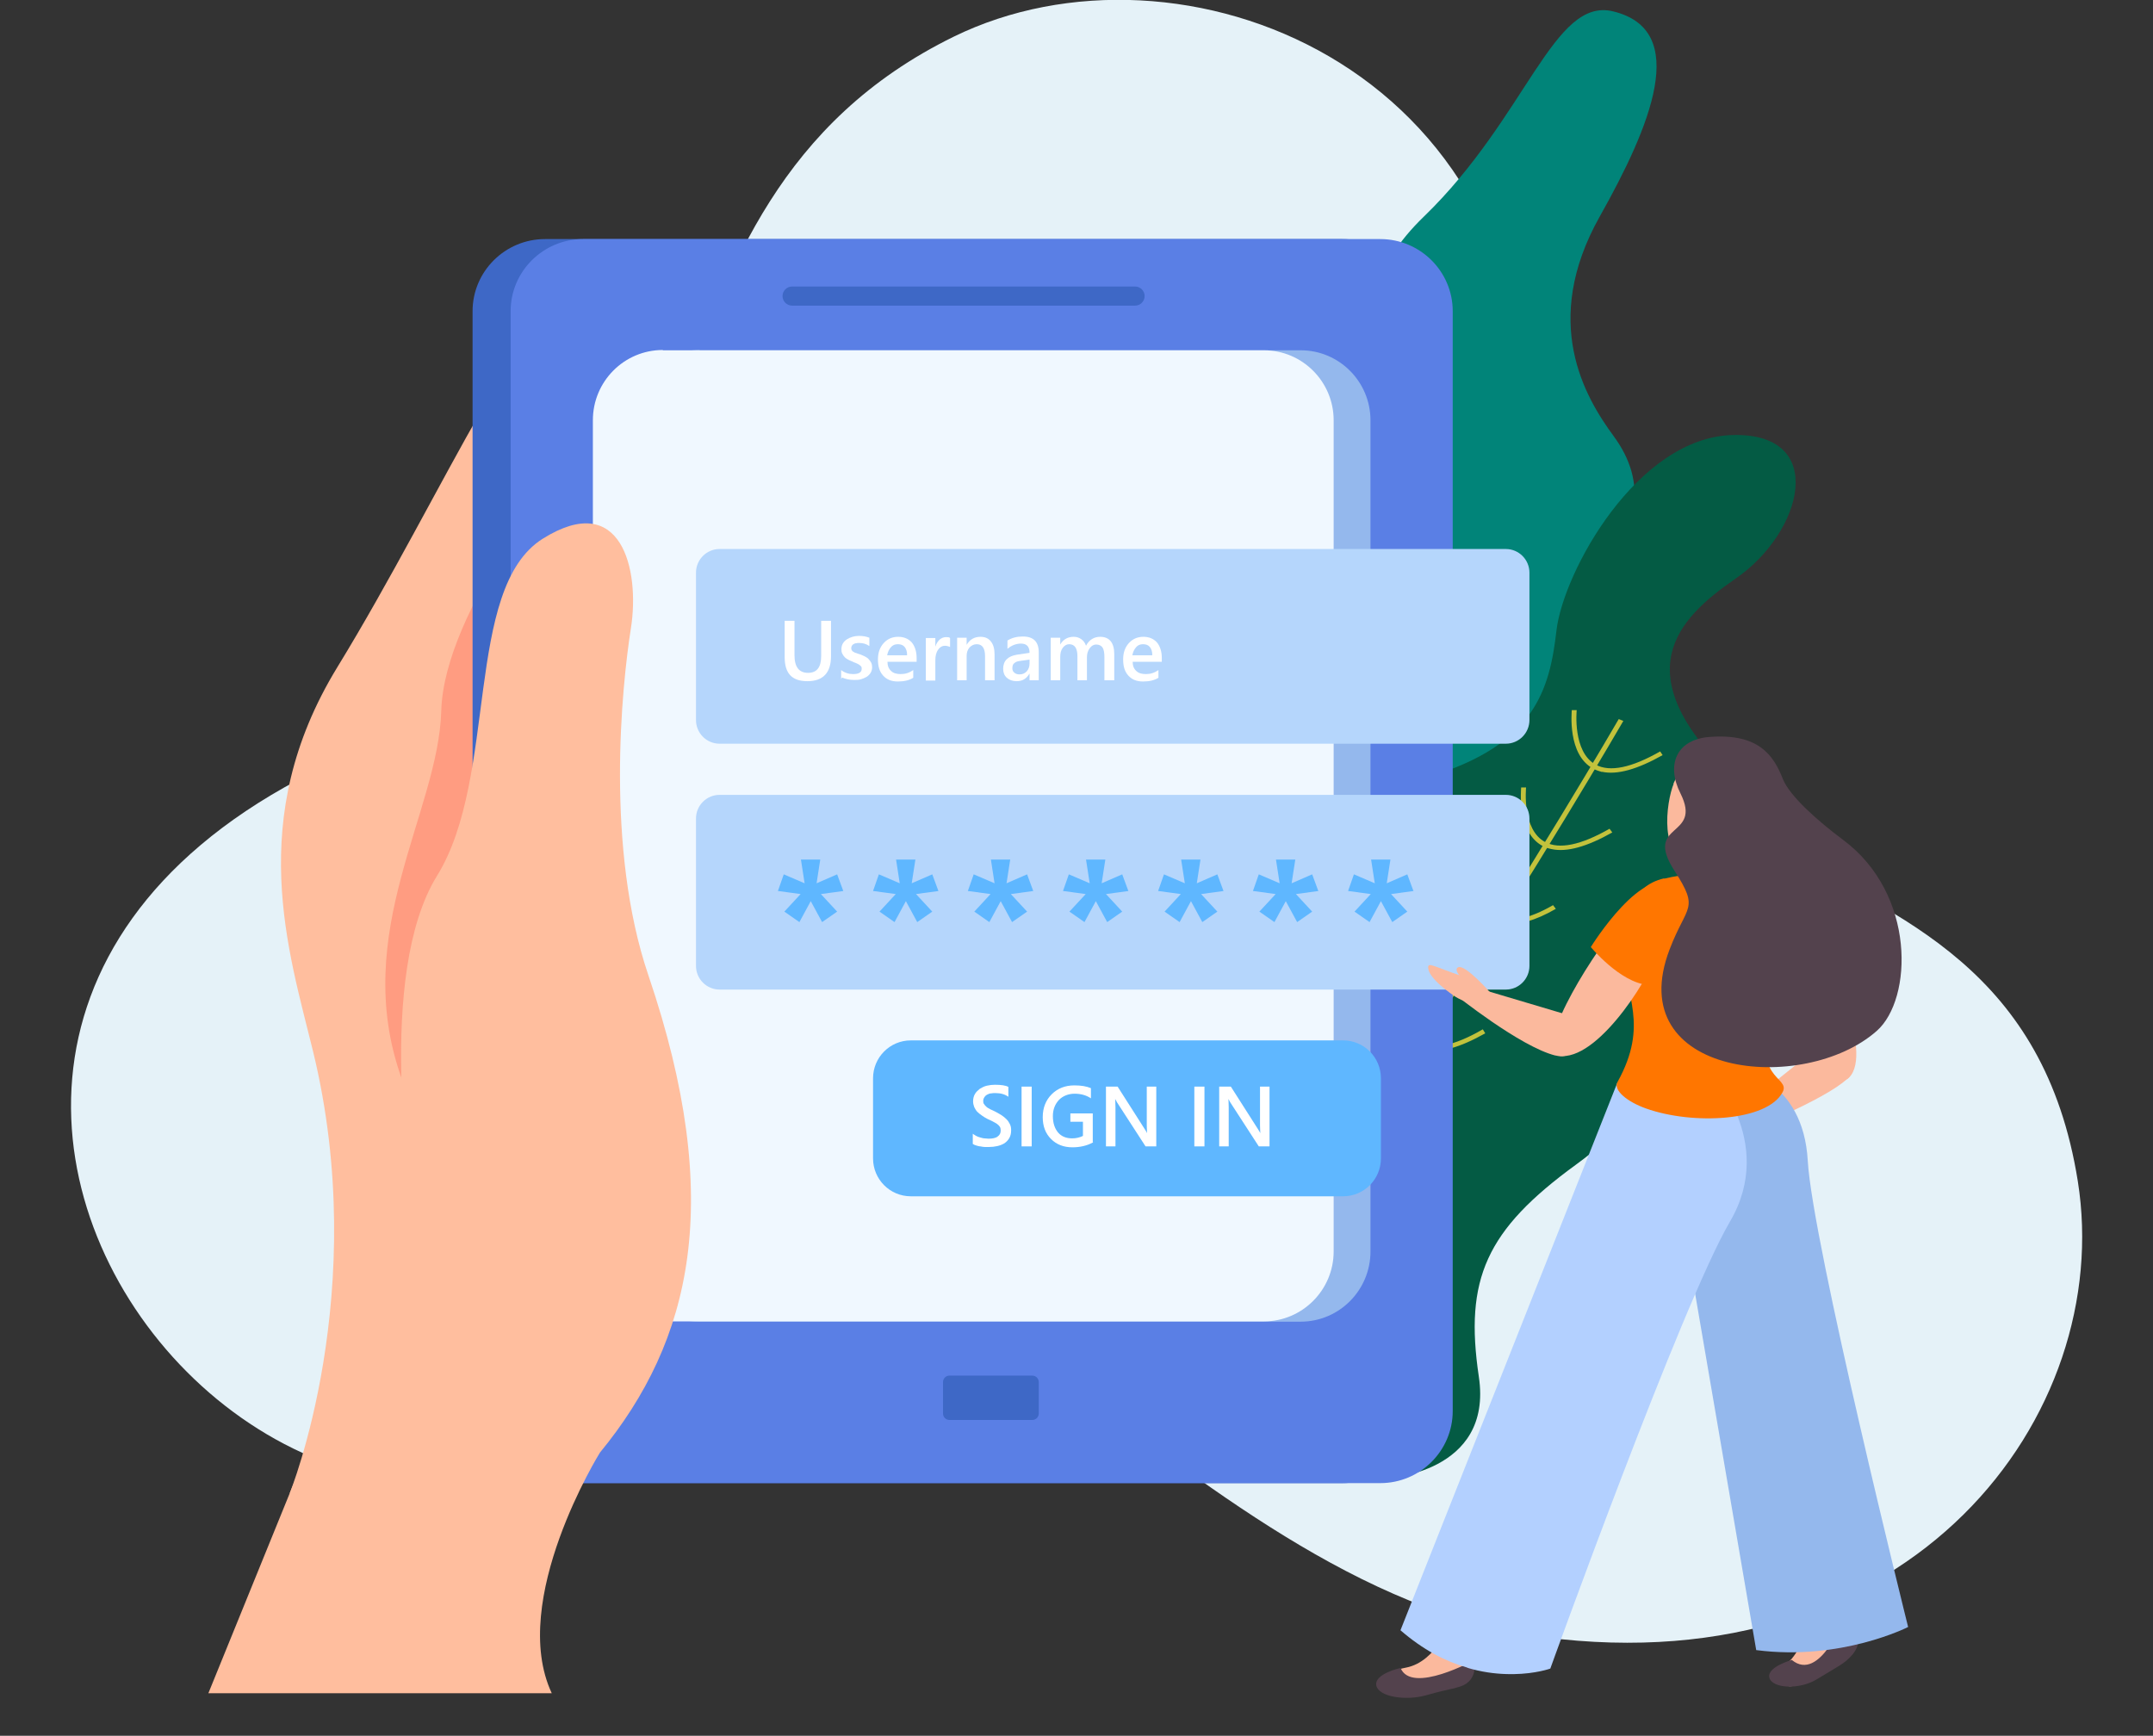 <svg width="191" height="154" viewBox="0 0 191 154" fill="none" xmlns="http://www.w3.org/2000/svg">
<rect x="0" y="0" width="191" height="154" fill="#333333" stroke="none"/>
<g clip-path="url(#clip0_21_218)">
<path d="M63.649 118.274C80.255 97.364 104.13 140.989 136.934 145.253C169.766 149.517 187.624 125.491 184.33 104.799C178.396 67.597 133.803 84.981 135.382 39.334C136.553 5.713 104.593 -6.533 84.611 3.253C53.984 18.259 65.745 55.269 37.868 64.399C-30.871 86.895 28.993 161.818 63.649 118.247V118.274Z" fill="#E5F2F8"/>
<path d="M91.825 57.921C91.825 57.921 122.342 51.579 123.077 43.871C123.812 36.136 117.143 28.072 126.317 19.216C135.464 10.36 137.805 -0.301 143.114 1.011C149.974 2.679 146.435 11.18 141.916 19.216C136.662 28.564 140.609 35.234 143.141 38.678C149.484 47.288 137.479 53.219 140.392 65.438C141.589 70.44 135.464 88.754 107.261 84.872L91.77 57.948L91.825 57.921Z" fill="#018479"/>
<path d="M122.887 131.176C122.887 131.176 132.497 130.766 131.19 122.128C129.91 113.491 131.816 109.145 139.82 103.323C147.851 97.473 148.531 92.116 146.326 85.993C144.121 79.87 159.04 74.239 153.377 68.663C144.339 59.725 148.64 54.996 153.976 51.333C159.965 47.206 162.197 38.404 153.731 38.596C145.237 38.787 138.676 50.759 138.077 55.953C137.479 61.146 136.172 66.066 126.78 68.909C117.388 71.752 114.502 75.688 112.705 82.549C110.908 89.41 112.596 89.273 104.211 97.555L122.887 131.203V131.176Z" fill="#045B44"/>
<path d="M99.856 124.561C113.604 116.416 143.713 64.481 144.012 63.962L143.604 63.798C143.304 64.317 113.25 116.142 99.611 124.233L99.856 124.561Z" fill="#C2C23C"/>
<path d="M130.21 87.278C131.571 87.578 133.368 87.059 135.6 85.802L135.355 85.474C132.823 86.922 130.891 87.332 129.638 86.649C127.569 85.528 127.95 81.865 127.95 81.811H127.515C127.515 81.811 127.106 85.774 129.42 87.004C129.666 87.141 129.938 87.223 130.21 87.305V87.278Z" fill="#C2C23C"/>
<path d="M137.642 75.333C139.003 75.633 140.8 75.114 143.032 73.857L142.787 73.529C140.255 74.977 138.323 75.387 137.07 74.704C135.001 73.611 135.382 69.921 135.382 69.866H134.947C134.947 70.002 134.539 73.829 136.853 75.059C137.098 75.196 137.37 75.278 137.642 75.333Z" fill="#C2C23C"/>
<path d="M142.107 68.472C143.468 68.772 145.265 68.253 147.497 66.996L147.279 66.668C144.747 68.116 142.814 68.526 141.562 67.843C139.493 66.722 139.874 63.032 139.874 63.005H139.439C139.439 63.142 139.03 66.968 141.344 68.198C141.589 68.335 141.862 68.417 142.134 68.499L142.107 68.472Z" fill="#C2C23C"/>
<path d="M133.531 81.865C134.675 82.112 136.172 81.701 138.023 80.635L137.778 80.307C135.682 81.51 134.103 81.838 133.068 81.291C131.381 80.389 131.68 77.355 131.68 77.328H131.244C131.244 77.328 130.918 80.608 132.823 81.647C133.041 81.756 133.259 81.838 133.504 81.893L133.531 81.865Z" fill="#C2C23C"/>
<path d="M126.371 93.154C127.733 93.455 129.529 92.936 131.762 91.678L131.544 91.323C129.012 92.799 127.079 93.182 125.827 92.526C123.758 91.432 124.139 87.742 124.139 87.688H123.703C123.703 87.824 123.295 91.651 125.609 92.881C125.854 93.018 126.126 93.1 126.399 93.182L126.371 93.154Z" fill="#C2C23C"/>
<path d="M122.451 100.207C123.812 100.507 125.609 99.988 127.841 98.731L127.624 98.403C125.092 99.851 123.159 100.261 121.907 99.578C119.838 98.485 120.219 94.794 120.219 94.74H119.783C119.783 94.74 119.375 98.703 121.689 99.933C121.934 100.07 122.206 100.152 122.478 100.234L122.451 100.207Z" fill="#C2C23C"/>
<path d="M118.477 105.099C119.457 105.318 120.763 104.963 122.37 104.033L122.125 103.705C120.355 104.744 118.994 105.017 118.123 104.553C116.68 103.787 116.952 101.191 116.952 101.163H116.517C116.517 101.163 116.217 104.006 117.905 104.881C118.095 104.963 118.286 105.045 118.477 105.099Z" fill="#C2C23C"/>
<path d="M25.699 132.488C25.699 132.488 32.968 114.612 27.768 93.264C25.617 84.435 21.697 72.654 29.919 59.206C39.365 43.789 47.206 24.956 52.677 24.737C58.122 24.519 52.677 50.049 51.126 54.231C49.601 58.413 43.013 123.878 43.013 123.878L25.672 132.515L25.699 132.488Z" fill="#FFBE9E"/>
<path d="M50.173 41.22C50.173 41.22 39.392 54.067 39.147 63.06C38.902 72.052 31.035 82.767 35.608 95.615C40.182 108.461 51.262 50.869 51.262 50.869L50.173 41.247V41.22Z" fill="#FF9C81"/>
<path d="M125.5 125.19C125.5 128.716 122.615 131.586 119.076 131.586H48.349C44.81 131.586 41.924 128.716 41.924 125.19V27.607C41.924 24.081 44.81 21.211 48.349 21.211H119.076C122.615 21.211 125.5 24.081 125.5 27.607V125.19Z" fill="#3E68C6"/>
<path d="M128.876 125.19C128.876 128.716 125.99 131.586 122.451 131.586H51.725C48.186 131.586 45.3 128.716 45.3 125.19V27.607C45.3 24.081 48.186 21.211 51.725 21.211H122.451C125.99 21.211 128.876 24.081 128.876 27.607V125.19Z" fill="#5A7FE5"/>
<path d="M62.07 31.079H115.4C118.803 31.079 121.58 33.867 121.58 37.284V111.031C121.58 114.475 118.803 117.263 115.373 117.263H62.042C58.639 117.263 55.863 114.475 55.863 111.058V37.284C55.863 33.84 58.639 31.052 62.07 31.052V31.079Z" fill="#94B8ED"/>
<path d="M58.803 31.079H112.134C115.537 31.079 118.313 33.867 118.313 37.284V111.031C118.313 114.448 115.537 117.236 112.134 117.236H58.803C55.373 117.236 52.596 114.448 52.596 111.004V37.284C52.596 33.84 55.373 31.052 58.803 31.052V31.079Z" fill="#F0F8FF"/>
<path d="M101.544 26.268C101.544 26.733 101.163 27.115 100.7 27.115H70.264C69.801 27.115 69.42 26.733 69.42 26.268C69.42 25.803 69.801 25.421 70.264 25.421H100.7C101.163 25.421 101.544 25.803 101.544 26.268Z" fill="#3E68C6"/>
<path d="M91.58 122.047H84.23C83.914 122.047 83.658 122.304 83.658 122.621V125.409C83.658 125.726 83.914 125.983 84.23 125.983H91.58C91.896 125.983 92.152 125.726 92.152 125.409V122.621C92.152 122.304 91.896 122.047 91.58 122.047Z" fill="#3E68C6"/>
<path d="M36.507 105.947C36.507 105.947 33.322 86.512 38.766 77.711C44.211 68.909 41.135 52.235 48.131 47.807C55.128 43.407 56.788 50.541 55.971 55.734C55.155 60.928 53.685 75.251 57.523 86.54C64.329 106.575 61.362 118.958 53.222 128.88C53.222 128.88 45.082 141.973 48.948 150.228H18.485L36.507 105.919V105.947Z" fill="#FFBE9E"/>
<path d="M133.586 70.522H63.839C62.681 70.522 61.743 71.464 61.743 72.626V85.692C61.743 86.855 62.681 87.797 63.839 87.797H133.586C134.743 87.797 135.682 86.855 135.682 85.692V72.626C135.682 71.464 134.743 70.522 133.586 70.522Z" fill="#B5D6FC"/>
<path d="M74.837 79.05L72.823 79.323L74.266 80.881L72.932 81.811L71.924 79.952L70.917 81.811L69.583 80.881L71.026 79.323L69.012 79.05L69.529 77.574L71.38 78.367L71.053 76.262H72.768L72.442 78.367L74.266 77.574L74.81 79.05H74.837Z" fill="#5FB7FF"/>
<path d="M83.277 79.05L81.262 79.323L82.705 80.881L81.371 81.811L80.364 79.952L79.357 81.811L78.023 80.881L79.466 79.323L77.451 79.05L77.968 77.574L79.819 78.367L79.493 76.262H81.208L80.881 78.367L82.705 77.574L83.249 79.05H83.277Z" fill="#5FB7FF"/>
<path d="M91.689 79.05L89.674 79.323L91.117 80.881L89.783 81.811L88.776 79.952L87.769 81.811L86.435 80.881L87.877 79.323L85.863 79.05L86.38 77.574L88.231 78.367L87.905 76.262H89.62L89.293 78.367L91.117 77.574L91.662 79.05H91.689Z" fill="#5FB7FF"/>
<path d="M100.128 79.05L98.114 79.323L99.556 80.881L98.222 81.811L97.215 79.952L96.208 81.811L94.874 80.881L96.317 79.323L94.302 79.05L94.82 77.574L96.671 78.367L96.344 76.262H98.059L97.732 78.367L99.556 77.574L100.101 79.05H100.128Z" fill="#5FB7FF"/>
<path d="M108.567 79.05L106.553 79.323L107.996 80.881L106.662 81.811L105.654 79.952L104.647 81.811L103.313 80.881L104.756 79.323L102.741 79.05L103.259 77.574L105.11 78.367L104.783 76.262H106.498L106.172 78.367L107.996 77.574L108.54 79.05H108.567Z" fill="#5FB7FF"/>
<path d="M116.979 79.05L114.965 79.323L116.408 80.881L115.074 81.811L114.066 79.952L113.059 81.811L111.725 80.881L113.168 79.323L111.154 79.05L111.671 77.574L113.522 78.367L113.195 76.262H114.91L114.584 78.367L116.408 77.574L116.952 79.05H116.979Z" fill="#5FB7FF"/>
<path d="M125.419 79.05L123.404 79.323L124.847 80.881L123.513 81.811L122.506 79.952L121.498 81.811L120.164 80.881L121.607 79.323L119.593 79.05L120.11 77.574L121.961 78.367L121.635 76.262H123.35L123.023 78.367L124.847 77.574L125.391 79.05H125.419Z" fill="#5FB7FF"/>
<path d="M133.586 48.709H63.839C62.681 48.709 61.743 49.652 61.743 50.814V63.88C61.743 65.042 62.681 65.984 63.839 65.984H133.586C134.743 65.984 135.682 65.042 135.682 63.88V50.814C135.682 49.652 134.743 48.709 133.586 48.709Z" fill="#B5D6FC"/>
<path d="M119.157 92.307H80.799C78.95 92.307 77.451 93.812 77.451 95.669V102.776C77.451 104.633 78.95 106.138 80.799 106.138H119.157C121.007 106.138 122.506 104.633 122.506 102.776V95.669C122.506 93.812 121.007 92.307 119.157 92.307Z" fill="#5FB7FF"/>
<path d="M86.299 101.491V100.589C86.299 100.589 86.489 100.726 86.598 100.781C86.707 100.835 86.816 100.89 86.952 100.917C87.088 100.945 87.197 100.999 87.333 100.999C87.469 100.999 87.578 101.027 87.687 101.027C88.041 101.027 88.34 100.972 88.504 100.835C88.694 100.699 88.776 100.535 88.776 100.289C88.776 100.152 88.749 100.043 88.694 99.961C88.64 99.879 88.558 99.797 88.449 99.715C88.34 99.633 88.204 99.578 88.068 99.496C87.932 99.414 87.769 99.359 87.605 99.277C87.415 99.168 87.251 99.086 87.115 98.977C86.952 98.867 86.816 98.758 86.707 98.649C86.598 98.539 86.516 98.403 86.435 98.239C86.38 98.102 86.326 97.91 86.326 97.719C86.326 97.473 86.38 97.254 86.489 97.063C86.598 96.872 86.761 96.735 86.925 96.599C87.115 96.489 87.306 96.38 87.551 96.325C87.796 96.27 88.013 96.243 88.258 96.243C88.803 96.243 89.211 96.298 89.456 96.434V97.309C89.157 97.091 88.776 96.981 88.313 96.981C88.177 96.981 88.041 96.981 87.932 97.008C87.796 97.008 87.687 97.063 87.578 97.118C87.469 97.172 87.387 97.254 87.333 97.337C87.278 97.418 87.224 97.528 87.224 97.665C87.224 97.774 87.224 97.883 87.306 97.965C87.36 98.047 87.415 98.129 87.523 98.211C87.605 98.293 87.741 98.348 87.877 98.43C88.013 98.485 88.177 98.567 88.34 98.649C88.531 98.758 88.694 98.84 88.858 98.949C89.021 99.059 89.157 99.168 89.293 99.305C89.429 99.441 89.511 99.578 89.593 99.742C89.674 99.906 89.701 100.07 89.701 100.289C89.701 100.562 89.647 100.781 89.538 100.972C89.429 101.163 89.293 101.3 89.103 101.437C88.912 101.546 88.721 101.628 88.476 101.683C88.231 101.737 87.986 101.765 87.714 101.765C87.632 101.765 87.523 101.765 87.387 101.765C87.251 101.765 87.115 101.737 86.979 101.71C86.843 101.71 86.707 101.655 86.598 101.628C86.489 101.601 86.38 101.546 86.299 101.491Z" fill="white"/>
<path d="M91.525 101.71H90.627V96.407H91.525V101.71Z" fill="white"/>
<path d="M96.97 101.355C96.426 101.655 95.799 101.792 95.146 101.792C94.357 101.792 93.73 101.546 93.24 101.054C92.75 100.562 92.505 99.933 92.505 99.113C92.505 98.293 92.778 97.61 93.295 97.091C93.812 96.571 94.493 96.298 95.309 96.298C95.908 96.298 96.398 96.38 96.779 96.544V97.446C96.371 97.172 95.881 97.036 95.337 97.036C94.792 97.036 94.302 97.227 93.948 97.582C93.594 97.965 93.404 98.43 93.404 99.031C93.404 99.633 93.567 100.125 93.867 100.48C94.166 100.835 94.602 100.999 95.119 100.999C95.473 100.999 95.799 100.917 96.072 100.781V99.523H94.956V98.785H96.943V101.3L96.97 101.355Z" fill="white"/>
<path d="M102.578 101.71H101.625L99.094 97.801C99.094 97.801 98.985 97.61 98.93 97.501C98.93 97.501 98.957 97.856 98.957 98.239V101.71H98.113V96.407H99.148L101.571 100.207C101.68 100.371 101.734 100.48 101.761 100.535C101.761 100.398 101.734 100.152 101.734 99.824V96.407H102.578V101.71Z" fill="white"/>
<path d="M106.852 101.71H105.954V96.407H106.852V101.71Z" fill="white"/>
<path d="M112.624 101.71H111.671L109.139 97.801C109.139 97.801 109.03 97.61 108.976 97.501C108.976 97.501 109.003 97.856 109.003 98.239V101.71H108.159V96.407H109.193L111.616 100.207C111.725 100.371 111.78 100.48 111.807 100.535C111.807 100.398 111.78 100.152 111.78 99.824V96.407H112.624V101.71Z" fill="white"/>
<path d="M73.721 58.221C73.721 59.697 73.013 60.436 71.625 60.436C70.237 60.436 69.611 59.725 69.611 58.303V55.078H70.482V58.139C70.482 59.178 70.89 59.697 71.68 59.697C72.469 59.697 72.85 59.206 72.85 58.194V55.078H73.721V58.221Z" fill="white"/>
<path d="M74.62 60.244V59.452C74.946 59.698 75.3 59.807 75.681 59.807C76.199 59.807 76.444 59.643 76.444 59.342C76.444 59.26 76.444 59.178 76.389 59.123C76.335 59.069 76.28 59.014 76.199 58.959C76.117 58.905 76.035 58.877 75.926 58.823C75.817 58.795 75.709 58.741 75.6 58.686C75.436 58.632 75.3 58.55 75.191 58.495C75.055 58.413 74.974 58.358 74.892 58.249C74.81 58.167 74.756 58.057 74.701 57.948C74.647 57.839 74.647 57.702 74.647 57.566C74.647 57.374 74.701 57.21 74.783 57.074C74.865 56.937 74.974 56.828 75.137 56.718C75.273 56.636 75.436 56.554 75.627 56.499C75.817 56.445 76.008 56.417 76.199 56.417C76.552 56.417 76.852 56.472 77.124 56.581V57.319C76.852 57.128 76.552 57.046 76.226 57.046C76.117 57.046 76.008 57.046 75.926 57.074C75.845 57.074 75.763 57.128 75.709 57.156C75.654 57.183 75.6 57.237 75.573 57.292C75.545 57.347 75.518 57.401 75.518 57.483C75.518 57.566 75.518 57.62 75.573 57.702C75.6 57.757 75.654 57.812 75.736 57.839C75.79 57.894 75.872 57.921 75.981 57.948C76.062 57.975 76.171 58.03 76.308 58.057C76.471 58.112 76.607 58.194 76.743 58.249C76.879 58.331 76.988 58.386 77.07 58.495C77.151 58.577 77.233 58.686 77.287 58.795C77.342 58.905 77.369 59.041 77.369 59.206C77.369 59.397 77.315 59.561 77.233 59.698C77.151 59.834 77.015 59.971 76.879 60.053C76.743 60.135 76.552 60.217 76.362 60.272C76.171 60.326 75.981 60.326 75.763 60.326C75.355 60.326 75.001 60.244 74.701 60.108L74.62 60.244Z" fill="white"/>
<path d="M81.289 58.714H78.73C78.73 59.069 78.839 59.342 79.057 59.533C79.248 59.725 79.547 59.807 79.901 59.807C80.309 59.807 80.663 59.697 81.017 59.452V60.135C80.663 60.354 80.228 60.463 79.656 60.463C79.084 60.463 78.676 60.299 78.349 59.944C78.023 59.588 77.886 59.123 77.886 58.495C77.886 57.921 78.05 57.429 78.404 57.046C78.758 56.663 79.193 56.499 79.683 56.499C80.173 56.499 80.582 56.663 80.881 56.992C81.153 57.319 81.317 57.784 81.317 58.386V58.714H81.289ZM80.473 58.112C80.473 57.812 80.391 57.566 80.255 57.401C80.119 57.237 79.928 57.156 79.656 57.156C79.384 57.156 79.193 57.237 79.03 57.429C78.867 57.62 78.758 57.839 78.703 58.139H80.445L80.473 58.112Z" fill="white"/>
<path d="M84.284 57.401C84.284 57.401 84.039 57.292 83.848 57.292C83.603 57.292 83.386 57.401 83.222 57.648C83.059 57.866 82.977 58.194 82.977 58.577V60.381H82.133V56.609H82.977V57.374C83.059 57.101 83.195 56.91 83.358 56.745C83.522 56.609 83.712 56.527 83.93 56.527C84.093 56.527 84.202 56.527 84.284 56.609V57.429V57.401Z" fill="white"/>
<path d="M88.231 60.354H87.387V58.221C87.387 57.511 87.142 57.156 86.652 57.156C86.38 57.156 86.189 57.265 85.999 57.456C85.836 57.648 85.754 57.894 85.754 58.194V60.354H84.91V56.581H85.754V57.21C86.026 56.745 86.435 56.499 86.979 56.499C87.387 56.499 87.687 56.636 87.905 56.91C88.122 57.183 88.231 57.566 88.231 58.057V60.354Z" fill="white"/>
<path d="M92.152 60.354H91.335V59.752C91.063 60.217 90.709 60.436 90.192 60.436C89.81 60.436 89.538 60.326 89.32 60.135C89.103 59.944 88.994 59.67 88.994 59.342C88.994 58.632 89.402 58.221 90.219 58.085L91.335 57.921C91.335 57.374 91.09 57.101 90.573 57.101C90.137 57.101 89.729 57.265 89.375 57.566V56.828C89.783 56.581 90.219 56.472 90.736 56.472C91.689 56.472 92.152 56.937 92.152 57.894V60.354ZM91.335 58.522L90.545 58.632C90.3 58.659 90.11 58.714 90.001 58.823C89.865 58.905 89.81 59.069 89.81 59.288C89.81 59.452 89.865 59.588 89.974 59.67C90.083 59.78 90.246 59.834 90.436 59.834C90.709 59.834 90.899 59.752 91.09 59.561C91.253 59.37 91.335 59.151 91.335 58.877V58.55V58.522Z" fill="white"/>
<path d="M98.821 60.354H97.977V58.303C97.977 57.921 97.923 57.62 97.814 57.456C97.705 57.292 97.515 57.183 97.242 57.183C97.025 57.183 96.834 57.292 96.671 57.511C96.507 57.73 96.426 58.003 96.426 58.303V60.354H95.582V58.221C95.582 57.511 95.337 57.156 94.847 57.156C94.629 57.156 94.438 57.265 94.275 57.483C94.112 57.702 94.057 57.975 94.057 58.303V60.354H93.213V56.581H94.057V57.183C94.329 56.718 94.738 56.499 95.255 56.499C95.527 56.499 95.745 56.581 95.936 56.718C96.126 56.855 96.262 57.046 96.344 57.292C96.616 56.773 97.052 56.499 97.596 56.499C98.413 56.499 98.849 57.019 98.849 58.03V60.354H98.821Z" fill="white"/>
<path d="M103.041 58.714H100.482C100.482 59.069 100.591 59.342 100.809 59.533C100.999 59.725 101.299 59.807 101.652 59.807C102.061 59.807 102.415 59.697 102.769 59.452V60.135C102.415 60.354 101.979 60.463 101.407 60.463C100.836 60.463 100.427 60.299 100.101 59.944C99.774 59.588 99.638 59.123 99.638 58.495C99.638 57.921 99.801 57.429 100.155 57.046C100.509 56.663 100.945 56.499 101.435 56.499C101.925 56.499 102.333 56.663 102.633 56.992C102.905 57.319 103.068 57.784 103.068 58.386V58.714H103.041ZM102.224 58.112C102.224 57.812 102.143 57.566 102.006 57.401C101.87 57.237 101.68 57.156 101.407 57.156C101.135 57.156 100.945 57.237 100.781 57.429C100.618 57.62 100.509 57.839 100.455 58.139H102.197L102.224 58.112Z" fill="white"/>
<path d="M148.477 69.538C147.824 71.123 147.061 76.399 150.355 76.59C151.771 76.672 153.894 74.021 154.276 71.478C154.439 70.44 153.513 68.882 151.771 68.062C150.982 67.706 149.212 67.679 148.45 69.538H148.477Z" fill="#FBB99D"/>
<path d="M148.613 74.021C148.613 74.021 150.491 76.289 148.613 78.148C146.735 80.007 153.568 79.105 153.568 79.105L152.778 72.408L148.613 74.021Z" fill="#FBB99D"/>
<path d="M157.052 85.036C156.671 83.779 156.835 82.194 158.169 81.592C158.931 81.264 159.856 82.029 160.591 82.795C162.307 84.653 166.199 93.4 164.049 95.587C162.007 97.637 158.305 89.054 157.08 85.036H157.052Z" fill="#FBB99D"/>
<path d="M157.733 96.981C157.733 96.981 153.731 98.949 153.404 99.195C151.363 100.835 150.029 101.245 150.492 101.491C151.308 101.983 154.085 100.699 154.521 100.507C155.038 100.289 156.29 99.578 156.698 99.305C157.107 99.004 157.76 96.981 157.76 96.981H157.733Z" fill="#FBB99D"/>
<path d="M163.858 95.724C161.925 97.582 154.493 100.535 154.493 100.535V98.348L161.898 92.416C161.898 92.416 165.791 93.865 163.886 95.724H163.858Z" fill="#FBB99D"/>
<path d="M162.987 85.638C162.987 85.638 160.537 77.793 157.025 78.831C153.513 79.897 157.434 88.07 157.434 88.07C157.434 88.07 161.463 87.578 162.987 85.61V85.638Z" fill="#FEC44F"/>
<path d="M163.178 140.524C163.178 140.524 162.96 142.082 163.722 143.804C164.403 145.28 161.163 148.998 159.094 149.572C158.168 149.818 157.243 148.752 158.468 147.658C161.19 145.253 159.666 141.317 159.666 141.317L163.15 140.497L163.178 140.524Z" fill="#FBB99D"/>
<path d="M163.613 143.504C163.613 143.504 161.463 149.326 158.958 147.276C158.958 147.276 156.698 147.905 156.971 148.861C157.243 149.818 159.639 149.927 161.163 148.998C163.069 147.822 163.64 147.631 164.348 146.784C165.845 144.952 163.613 143.504 163.613 143.504Z" fill="#53424D"/>
<path d="M161.626 122.019C161.816 122.566 162.361 125.053 162.96 127.295C164.321 132.215 163.532 138.447 163.178 140.524C163.123 140.962 163.123 141.372 163.123 141.782C163.178 143.695 160.945 144.597 160.782 144.269C159.639 141.809 154.929 129.454 154.929 123.851C154.929 115.678 156.453 107.341 161.626 121.992V122.019Z" fill="#FBB99D"/>
<path d="M154.33 94.904C154.33 94.904 159.965 95.751 160.374 102.995C160.782 110.238 169.276 144.351 169.276 144.351C169.276 144.351 163.341 147.385 155.8 146.401L146.98 94.931H154.33V94.904Z" fill="#94B8ED"/>
<path d="M132.116 145.39C132.116 145.39 130.891 146.483 130.346 148.369C129.883 150.009 124.82 150.775 122.778 149.818C121.88 149.408 123.023 148.26 124.711 147.959C127.515 147.44 128.794 143.668 128.794 143.668L132.116 145.39Z" fill="#FBB99D"/>
<path d="M130.809 147.276C130.809 147.276 125.228 150.365 124.248 147.986C124.248 147.986 121.88 148.506 122.097 149.545C122.315 150.556 124.684 150.911 126.48 150.419C129.121 149.681 128.468 149.982 129.557 149.627C131.217 149.08 130.782 147.276 130.782 147.276H130.809Z" fill="#53424D"/>
<path d="M143.332 129.591C143.114 130.165 141.862 132.488 140.854 134.702C138.622 139.54 133.804 143.941 132.143 145.39C131.816 145.69 131.517 146.018 131.245 146.374C129.992 147.932 127.597 147.139 127.705 146.756C128.441 144.023 133.014 131.012 136.771 126.557C142.243 120.051 149.103 114.448 143.332 129.618V129.591Z" fill="#FBB99D"/>
<path d="M124.221 144.624C126.235 146.374 128.25 147.413 130.101 147.932C130.264 148.014 130.455 148.041 130.618 148.096C131.871 148.424 133.014 148.533 134.021 148.533H134.266C136.254 148.506 137.533 148.041 137.533 148.041C137.533 148.041 149.212 115.65 153.459 108.407C157.706 101.191 151.58 94.904 151.58 94.904L143.495 96.025L124.248 144.624H124.221Z" fill="#B3D0FF"/>
<path d="M147.633 77.957C151.417 77.055 154.956 77.629 157.488 78.64C162.225 80.553 157.869 88.207 157.434 89.437C155.038 95.833 158.904 95.451 158.141 96.899C156.78 99.496 150.165 99.824 146.027 98.348C144.394 97.774 143.087 96.735 143.495 95.997C146.354 90.858 144.067 88.289 144.203 84.9C144.339 81.428 144.502 78.667 147.633 77.929V77.957Z" fill="#FF7600"/>
<path d="M143.522 82.057C144.366 81.045 145.782 80.335 147.007 81.127C147.687 81.592 147.551 82.795 147.306 83.806C146.68 86.266 142.079 93.756 138.595 93.701C135.709 93.674 140.827 85.255 143.522 82.029V82.057Z" fill="#FBB99D"/>
<path d="M146.19 87.387C146.19 87.387 151.444 81.073 148.667 78.695C145.891 76.317 141.127 84.025 141.127 84.025C141.127 84.025 143.713 87.168 146.19 87.387Z" fill="#FF7600"/>
<path d="M151.662 65.383C148.722 65.602 147.796 67.843 149.076 70.385C151.09 74.403 145.727 72.9 148.559 77.273C150.791 80.745 149.648 80.225 148.123 84.216C143.767 95.56 160.02 97.2 166.499 91.46C169.684 88.644 169.984 79.323 163.504 74.513C161.245 72.818 158.795 70.659 158.169 69.128C157.325 66.968 155.991 65.055 151.662 65.383Z" fill="#53424D"/>
<path d="M132.333 88.207C132.333 88.207 129.965 85.474 129.339 85.829C128.713 86.184 130.7 87.715 130.7 87.715L132.333 88.207Z" fill="#FBB99D"/>
<path d="M133.858 89.054C133.858 89.054 130.047 86.731 129.666 86.594C127.188 85.747 126.671 85.337 126.698 85.856C126.725 86.813 128.767 88.207 129.148 88.453C129.611 88.754 130.891 89.218 131.353 89.41C131.816 89.601 133.885 89.054 133.885 89.054H133.858Z" fill="#FBB99D"/>
<path d="M137.969 93.646C134.838 92.854 129.121 88.262 129.121 88.262L130.782 87.578L139.602 90.202C139.602 90.202 140.582 94.302 137.996 93.646H137.969Z" fill="#FBB99D"/>
</g>
<defs>
<clipPath id="clip0_21_218">
<rect width="191" height="154" fill="white"/>
</clipPath>
</defs>
</svg>
